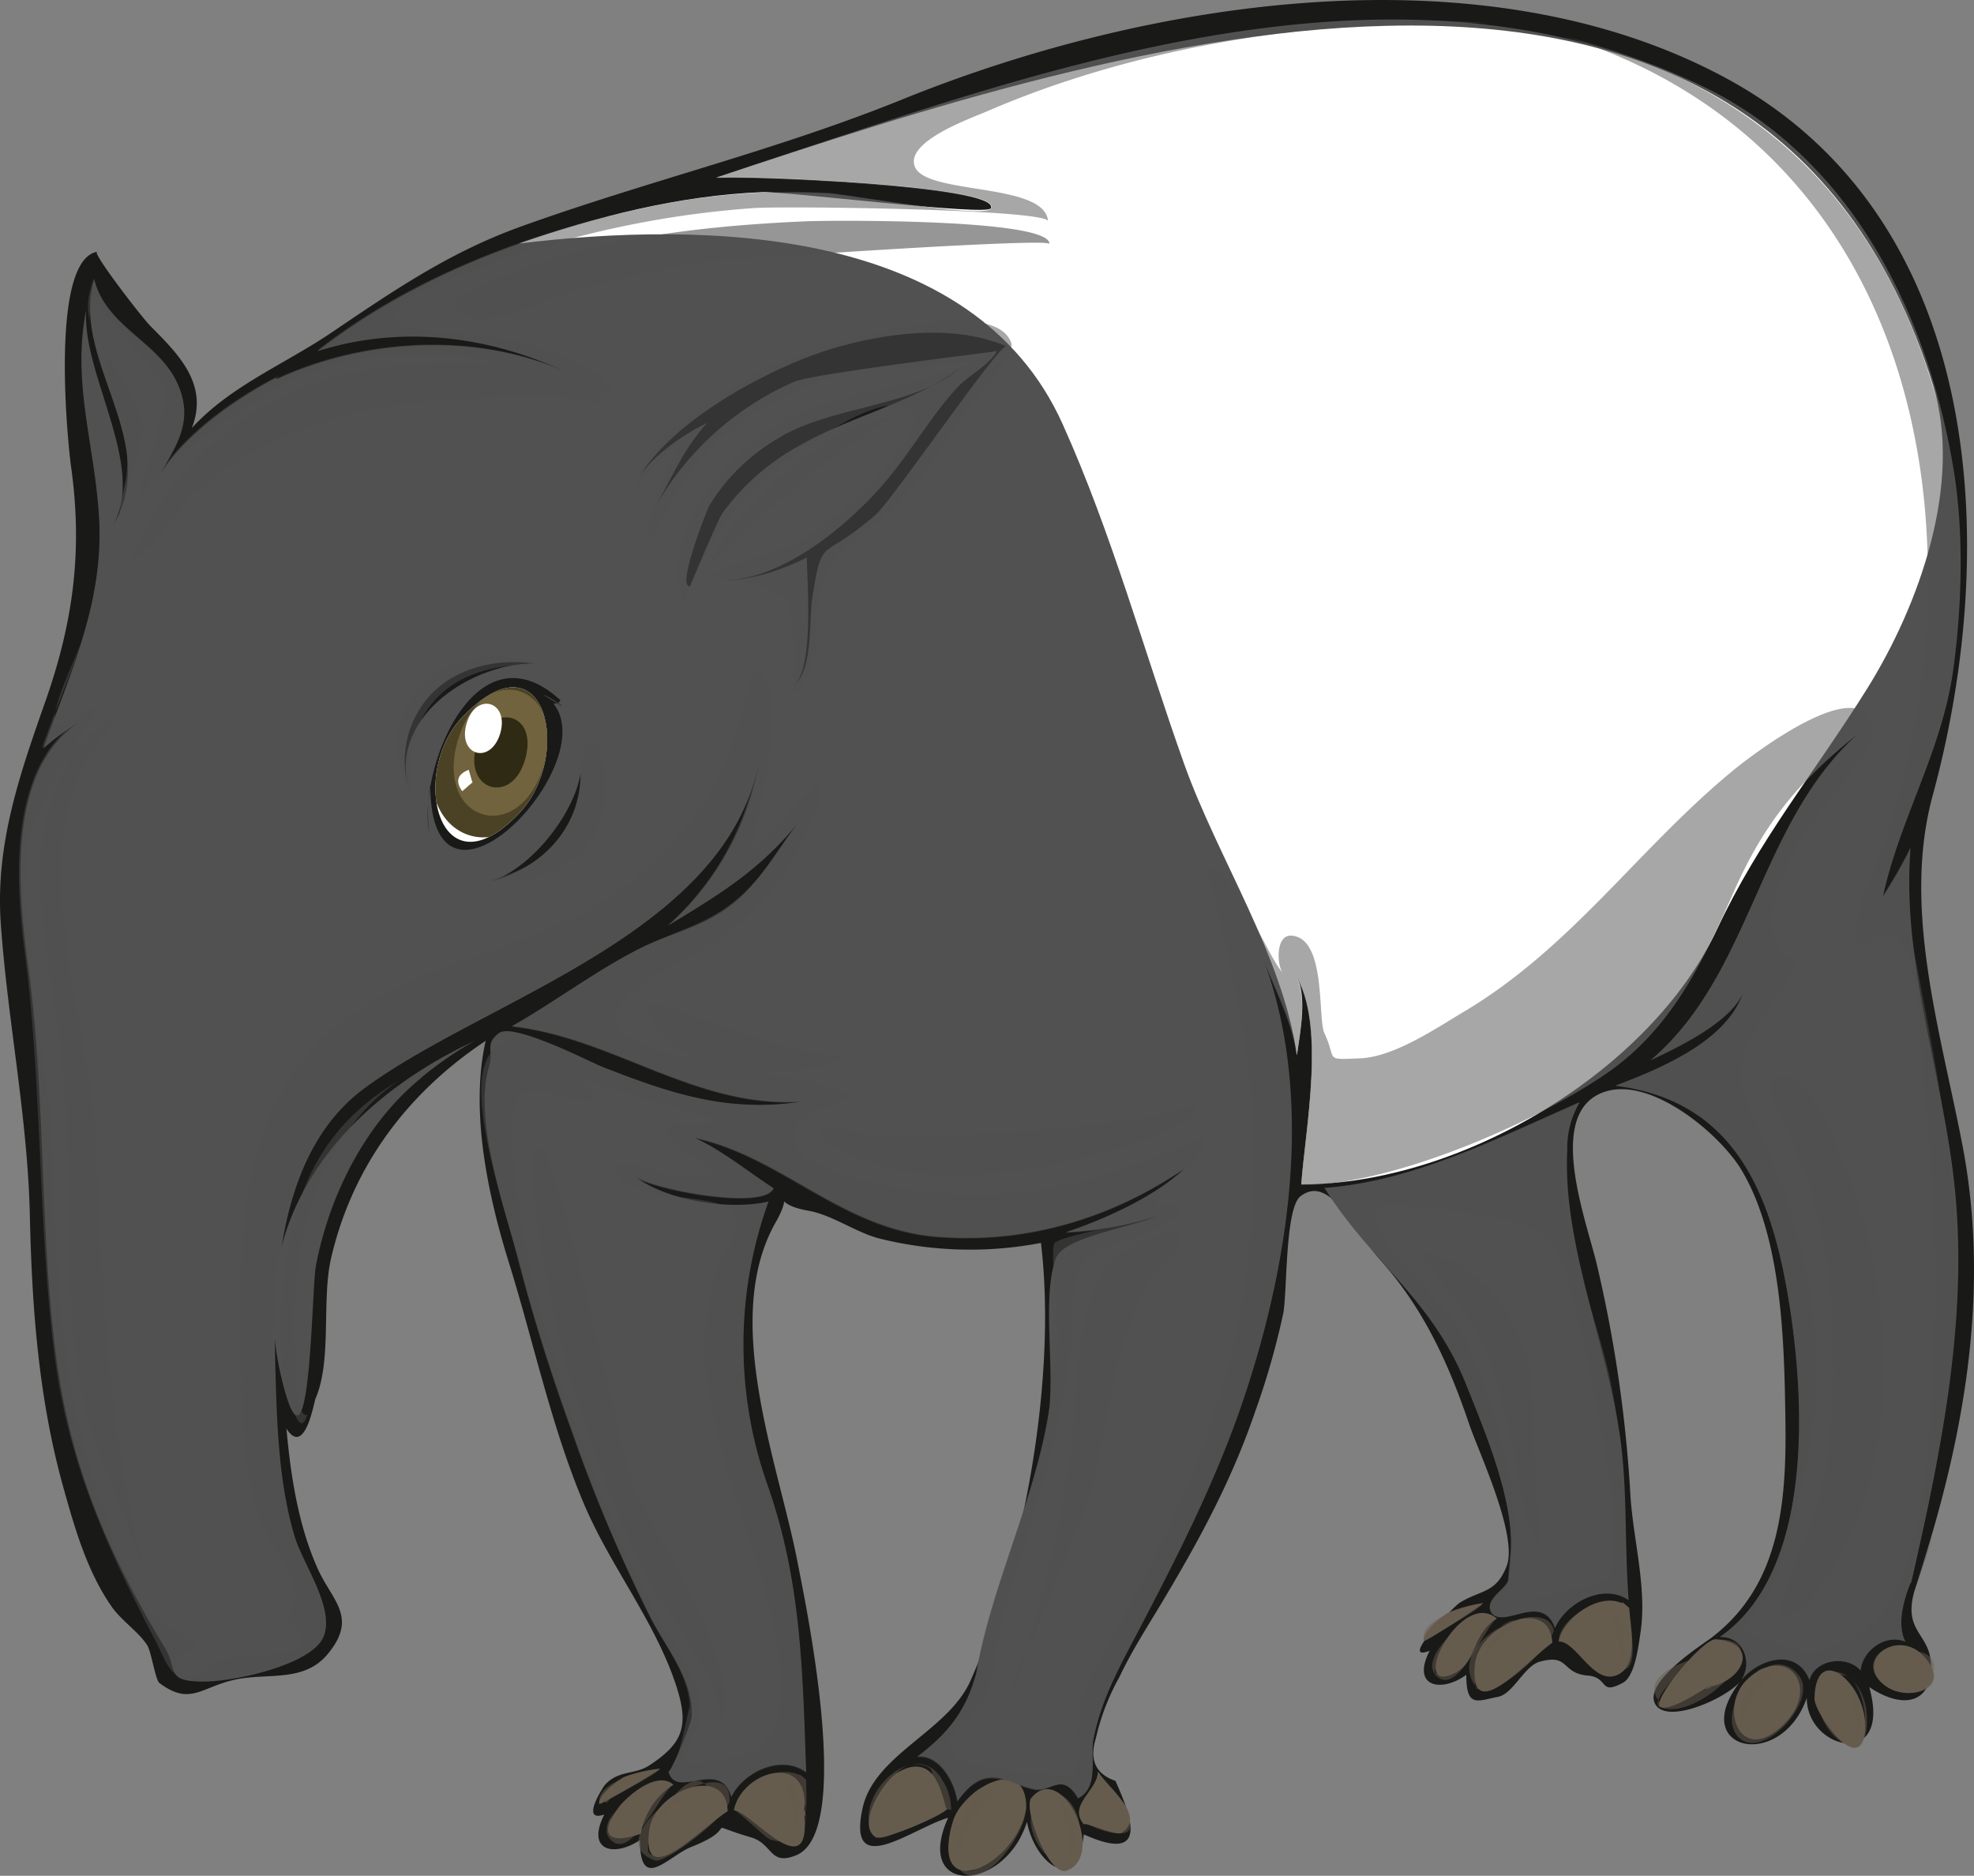 <svg xmlns="http://www.w3.org/2000/svg" xmlns:xlink="http://www.w3.org/1999/xlink" viewBox="0 0 303.38 288.3"><rect x="0" y="0" width="303.38" height="288.3" fill="#808080" stroke="none"/><defs><style>.cls-1{fill:none;}.cls-2{isolation:isolate;}.cls-3{fill:#191918;}.cls-13,.cls-14,.cls-4{fill:#665c4e;}.cls-11,.cls-12,.cls-5{fill:#515151;}.cls-6{fill:#fff;}.cls-7{clip-path:url(#clip-path);}.cls-8{fill:#4b4226;}.cls-9{fill:#71633d;}.cls-10{fill:#2f2a14;}.cls-11,.cls-13{opacity:0.5;mix-blend-mode:multiply;}.cls-12{opacity:0.6;}.cls-12,.cls-14{mix-blend-mode:screen;}.cls-14{opacity:0.7;}</style><clipPath id="clip-path" transform="translate(-200.42 332.77)"><path class="cls-1" d="M271.9-223c12.5-12.5,16.59,6.5,8.3,15.23-12.51,13.17-17.13-6.72-8.3-15.23h0Z"/></clipPath></defs><title>anim_75</title><g class="cls-2"><g id="Layer_1" data-name="Layer 1"><path class="cls-3" d="M494.61-88.29c7.41-22.06,11.86-45.32,7.42-68.44-3.39-17.64-9.3-36.44-4.58-53.77,10.48-38.52,8-88.82-31.82-110.29-37.33-20.14-88.75-12-126.46,3.27-19.52,7.91-39.36,12.58-59,19.68-10.95,4-19.36,9.81-28.9,16.25-7.13,4.82-15.42,8.11-21.37,14.61,2.65-6.78-2.11-11.39-6.41-15.73-1.24-1.25-8.95-11.22-8.16-11.36-7.21,1.34-4.58,28.68-4,32.94,1.79,12.76.43,23.58-3.8,35.77-4,11.39-7.82,22.12-7,34.38,1.06,15.18,4.14,29.82,4.48,45.12,0.31,13.93,1.33,27.91,5.06,41.39,1.76,6.33,3.7,13.19,7.52,18.65,1.49,2.13,4.14,3.87,5.46,5.92,0.6,0.93,1.27,5.35,1.86,5.79,4.79,3.59,6.39.6,11.75-.53,5-1.05,10.55.51,14.2-4,4.56-5.59.64-8.06-1.6-13-3-6.69-4.15-14.23-4.82-21.56,2.84,4.44,4.23-4.07,4.48-4.64,2.54-5.89.9-15.12,2.38-21.53,3.26-14.12,11.72-25.42,23.76-33.43-2.43,10.83.36,23.78,3.58,34.12,3.86,12.4,6.53,25.33,11.64,37.32,4,9.31,10.67,17.67,13.9,27.19,2.23,6.55,1.35,9.26-4,12.75-2.2,1.44-4.76.69-6.8,3-0.26.29-3.86,5.83-.08,4.53-2.83,5.53,1.39,6.62,5.47,3.94,0,8.18,4.39,2.37,8,1,8-3.18.89-3.83,9.09-1.42,3.38,1,2.82,4.47,7,2.71,8.79-3.75,1.29-39,.1-45.18-2.9-15-11.78-37.23-3.31-52.1,3.77-6.61-2.65-3.09,5-1.75,3.61,0.63,7.19,3.26,10.75,4.23a57.67,57.67,0,0,0,25,.72c2.46,20.4-2.44,48.49-10.89,67.42C346-66.64,334.84-63.13,333-54.91c-2.47,11.22,7.45,3.23,13.14,1.52-5.43,12,8.68,11.55,12.11.63,1.25,6.56,7.73,11.32,8.74,1.93,10.25,4.63,7.2-2.94,4.86-8.23q-4.57-1.56-3-6.58A35.12,35.12,0,0,1,372.45-75c1.91-4.06,4.43-7.93,6.72-11.77,5.61-9.39,10.53-18.46,14.08-28.84a118.3,118.3,0,0,0,4.39-15.3c0.62-3.16.25-16.15,2.65-18,4.54-3.5,8.22,5.28,12.3,9.84,6.65,7.45,10.48,15.9,13.68,25.34,1.39,4.1,7.49,17,5.7,21.67-1.63,4.21-3.94,3.61-7.21,5.62-0.84.51-9.56,9.33-4.62,7.38-2.88,5.62,1.84,6.48,5.63,3.7,0,5.14,1.7,4,4.9,3.38,2.31-.47,4-4.7,6.35-5.38,4.68-1.32,3.28,1.78,7.44,2.12,3.26,0.27,1.69,3.12,5.39,1.09,1.9-1,2.43-6,2.71-7.81,1-6.76-1.17-14.34-1.57-21.07a205,205,0,0,0-5.16-35.41c-1.63-6.89-8.19-23.87,1.56-26.63,7.18-2,17.44,6.74,20.65,12.08,6.33,10.53,6.61,26.88,6.78,38.73,0.18,13-1,25.32-11.42,33.24-1.33,1-10.47,6.79-8.59,10.16,1.77,3.19,10.72-.8,13-3.39-8.05,10.51,6.28,13.82,10.29,2.45,0,8.06,13.2,11.06,9.6-1.67,5.88,3.92,10,1.89,9.44-4-0.38-4.3-4.24-4.66-2.49-10.79C501-107.16,494.59-88.2,494.61-88.29Z" transform="translate(-200.42 332.77)"/><path class="cls-4" d="M296.46-59.71a22.66,22.66,0,0,1,5.38-1.22c0,0.25-9.26,5.68-9.31,5.41-0.26-1.36,3-3.76,3.92-4.19h0Z" transform="translate(-200.42 332.77)"/><path class="cls-4" d="M298.91-50.93c-12,4.11.62-11.55,5-7.54a11.23,11.23,0,0,0-5,7.54C298-50.62,299.39-53.84,298.91-50.93Z" transform="translate(-200.42 332.77)"/><path class="cls-4" d="M312.26-54.39c-3.68,2.19-13.35,12.75-12.07,2.94,0.81-6.2,11.87-10.26,12.07-2.94C312-54.26,312.24-55,312.26-54.39Z" transform="translate(-200.42 332.77)"/><path class="cls-4" d="M324-54.14c1.28,11.84-8.35-.41-10.8-0.41,1.27-6.2,12-9.19,10.8.41C324.26-52.14,324.25-55.84,324-54.14Z" transform="translate(-200.42 332.77)"/><path class="cls-4" d="M346-54.75c-0.66,1-10,5-11,4.36-3.08-2,1.33-8.84,3.45-10,6.49-3.7,6.91,5.59,7.54,5.68C345.84-54.56,346.15-54.72,346-54.75Z" transform="translate(-200.42 332.77)"/><path class="cls-4" d="M358.15-54.92c-1.35,8.93-15.28,15.47-11.25,2,1.43-4.78,11.25-10.54,11.25-2C357.76-52.31,358.15-54.93,358.15-54.92Z" transform="translate(-200.42 332.77)"/><path class="cls-4" d="M364.35-45.26c-2.76,1-6.73-9.59-5.44-11.16,4.82-5.89,11.6,9,5.44,11.16h0Z" transform="translate(-200.42 332.77)"/><path class="cls-4" d="M369.17-60.5c1.61,2.63,7.51,6.88,3.63,9.43-0.86.56-6.52-2.08-5.68-1.16-2.81-3.05,2-5.29,2.05-8.27C369.45-60.05,369.14-58.45,369.17-60.5Z" transform="translate(-200.42 332.77)"/><path class="cls-4" d="M423-84.92a23.08,23.08,0,0,1,5.33-1.46c0,0.26-9,6.08-9.07,5.82-0.32-1.35,2.85-3.88,3.74-4.36h0Z" transform="translate(-200.42 332.77)"/><path class="cls-4" d="M423.13-75.25c-5.86,1.87,2-13.3,7.33-8.76-4.16,2.6-2.85,7.25-7.33,8.76h0Z" transform="translate(-200.42 332.77)"/><path class="cls-4" d="M439-80.29c-3.56,2.41-12.77,13.27-11.92,3.46C427.61-83,438.59-87.63,439-80.29,438.8-80.16,439-80.94,439-80.29Z" transform="translate(-200.42 332.77)"/><path class="cls-4" d="M450.81-85.64c0.17,3,1.58,8.88-1.89,10.33-3.67,1.53-6.17-5.18-8.94-5.18,0.64-3.74,7.17-8.47,10.83-5.14C450.85-85,448.17-88,450.81-85.64Z" transform="translate(-200.42 332.77)"/><path class="cls-4" d="M462.77-73.41c-0.74.34-5.49,3.68-7.14,3s6.51-10.61,8.53-10.41c7,0.67,4,6.68-1.39,7.36C461.51-72.83,464.75-73.66,462.77-73.41Z" transform="translate(-200.42 332.77)"/><path class="cls-4" d="M474.47-67.65c-6.66,6.48-10.08-2.89-5.37-7.15,5.94-5.37,11.36,1.31,5.37,7.15h0Z" transform="translate(-200.42 332.77)"/><path class="cls-4" d="M487-66.22c-1,6.22-7.79-3.27-7.72-5.55,0.26-9.32,8.81-1.44,7.72,5.55C486.32-61.51,487.22-67.38,487-66.22Z" transform="translate(-200.42 332.77)"/><path class="cls-4" d="M496.2-78.12c4.28,4.72-2.28,7-5.86,4.56-5.33-3.71,1.6-9.25,5.86-4.56h0Z" transform="translate(-200.42 332.77)"/><path class="cls-5" d="M494.08-89.56c-1,2.53-2.23,6.46-.83,9.1-3-1.25-6.59,1.29-6.89,4.43-2.07-2.4-7-1.75-7.85,1.46-2-5-7.71-3.31-10.48,0,1.79-2.69.33-6.72-3.3-6.61,14.29-9.9,13.14-35.72,10.69-51.12-2.65-16.67-8.15-31.29-26.73-33.61,7-2.68,19-7.41,20.11-16.45,0,5.81-10.64,10.57-14.72,12.55C469.7-183.06,470.54-206.17,486-220c-9,7.15-14.47,13.75-19.1,24.28-4.81,10.93-9.65,21.18-19.84,28.08-11.07,7.49-32.57,16.92-46.62,16.92,0.58-8.31,3.88-24.9-1-32.33,2.09,2.9.76,9.17,0.32,12.48-0.8-5.7-3.78-10.89-5.75-16.23,8.66,21.39,4.78,47.56-2.48,69.09-4.19,12.43-10.09,24-16.14,35.56-2.85,5.46-5.69,10.49-6.9,16.58-0.56,2.8.92,7.5-2.36,9.15-2.42-4.11-4.15-.82-6.77-1.37-4.43-.94-7.34-4.4-11.79,1.85-0.36-2.86-2.73-7.27-6.17-6.85,4.94-3.73,7.69-7.31,9.21-13.35q-0.51,2.88-.76,5.79c1-14.74,9.19-29.94,11.68-44.84,1.13-6.77-1.08-18.37,1.2-24.24,1.21-3.13,10.82-4.54,15.52-6.41a54.75,54.75,0,0,1-14,2.45c5.94-2,13.6-5.41,18.19-9.77-11.36,7.72-24.45,11.58-38.13,10.44-14.54-1.21-23.87-12.41-37.16-15.19,4.36,2,8.17,5.18,12.16,7.76-1.4,3.4-18.54.23-21.35-1.86,4.75,3.77,14.74,5.32,20.57,3.9a64.72,64.72,0,0,0-.11,43.69c5.16,14.78,5.34,28.43,5.9,44-3.82-2.85-9.7,0-11.48,3.79-1.83-6.08-8.52.66-9.7-3.91,0.18,0.68,3.5-7.17,3.58-8.31,0.36-5.67-3.88-10.53-6.29-15.28a239.73,239.73,0,0,1-12.19-28.95c-3-8.39-5.64-16.5-7.88-25.14-2.09-8-7.31-22.34-4.78-30.59,0.75-2.44-.71-3.49,1.51-5.17s13.48,4.23,16.08,5.25c10.45,4.08,19.16,7,30.57,5.26-16.32,1.1-29-9.85-44.64-11.58,6.48-3.67,12.89-8.51,19.48-11.86,5.2-2.64,10.5-3.41,15.23-7.59,3.87-3.42,6.45-8.18,9.44-12-6,7.42-12.16,11.15-20.18,16a43.22,43.22,0,0,0,14.57-31.43c0,31.44-41.52,41.78-61.34,56.52-12.84,9.55-14,29.05-13.54,43.73,0.24,8.3.55,17,2.92,25,1.26,4.25,6.22,11,4.49,15.41s-14,7-18.49,6.95c-5.91,0-3.9-1.84-5.87-5.11-8.8-14.55-14.62-28-16.84-45.48-2.49-19.61-1.51-39.39-4.18-59-1.63-12-3.9-32.93,10.31-39.24a35.87,35.87,0,0,0-8,5.41c4.07-11.55,9.11-22.14,8.58-34.68-0.48-11.36-4.33-21.33-2-32.74-0.76,9.85,9.44,24.3,4,33.32,7.93-13-6.55-25.5-2.78-38,1.85,7.41,10.11,9.74,12.9,16.24,3.06,7.12-2.13,11.16-4.63,17.5,2.77-8,12.85-15.13,20.12-18.8q-0.52.08-.32,0.43c15.65-7.24,36-7.46,50.81,2.34-13.28-8.24-29.42-11.46-44.53-6.67,14.74-11.5,33.06-18.3,51.2-22.1a105.5,105.5,0,0,1,27.29-2.14c2.36,0.12,24.41,3.94,25.07,2.36,1.47-3.53-38.83-5.1-42.25-4.7,47.32-15.82,103-37.49,151.54-14.13,22.74,10.93,34.63,34.91,38.58,59,1.57,9.6,1.27,20.52,0,30.16-1.61,12.7-8.24,23.21-10.89,35.43a74,74,0,0,0,4.26-7.47c-1.48,18.3,5.57,36.27,7,54.43,1.56,19.75-2.55,39.34-6.91,58.49C493.64-88.4,498.9-110.71,494.08-89.56Z" transform="translate(-200.42 332.77)"/><path class="cls-3" d="M347.84-276.12c-6.9,5.92-19.9,5.74-27.91,10.77a30.28,30.28,0,0,0-10.46,10.22c-0.4.69-5.15,12.74-3,12.45,0,0,4.29-10.27,5-11.25a35.86,35.86,0,0,1,11.95-10.42c7.84-4.49,17.31-6.52,24.47-11.78C345.83-274.39,347.89-276.16,347.84-276.12Z" transform="translate(-200.42 332.77)"/><path class="cls-5" d="M265.17-167.11c-8.63,7-14.17,18.15-16.2,28.91-0.69,3.67-.8,34.42-5,18.37-6.58-25.06,8.76-43.36,29.47-53a54.88,54.88,0,0,0-8.26,5.68h0Z" transform="translate(-200.42 332.77)"/><path class="cls-5" d="M441.29-156c-0.74,15,6.59,30.76,8.32,45.67,0.91,7.86.49,15.63,1.12,23.49-3.94-2.69-9.69.47-11.31,4.28-2-5.69-8.18.47-9.84-2.49-1.06-1.89,2.49-3.57,2.65-4.85s0.28-2.66.37-4c0.58-8.11-3.76-18.24-6.64-25.58-5.38-13.7-14.61-18.95-21.94-30.7,13.7-1,26.72-7.72,39.18-13.16a13.69,13.69,0,0,0-1.91,7.35C441-149.7,441.41-158.46,441.29-156Z" transform="translate(-200.42 332.77)"/><path class="cls-3" d="M289.65-213.93c-1,6.39-7.88,15-14.11,16.7,8.12-2,14.11-8.25,14.11-16.7C288.55-206.76,289.65-214,289.65-213.93Z" transform="translate(-200.42 332.77)"/><path class="cls-3" d="M283.89-226q1.78,2.22,2.67.86c-13-11.94-21.95,10.51-20.18,20.39a26.44,26.44,0,0,1,.17-7.42c0,26.11,29.57-6.21,17.35-13.83C284.75-225.79,290.07-222.2,283.89-226Z" transform="translate(-200.42 332.77)"/><path class="cls-6" d="M271.9-223c12.5-12.5,16.59,6.5,8.3,15.23-12.51,13.17-17.13-6.72-8.3-15.23h0Z" transform="translate(-200.42 332.77)"/><path class="cls-3" d="M267-226.4a15.08,15.08,0,0,0-3.8,14.78c-2.93-11,9.69-19.17,19.19-19.17-5.34-.79-11.43.52-15.38,4.39h0Z" transform="translate(-200.42 332.77)"/><g class="cls-7"><path class="cls-8" d="M285.2-214.32c-4.89,16.57-22.54,11.76-17.58-5.19,4.81-16.43,22.65-12,17.58,5.19C283-206.76,287.44-221.9,285.2-214.32Z" transform="translate(-200.42 332.77)"/><path class="cls-9" d="M284-215.14c-3.72,12.62-16.93,8.73-13.2-3.89s16.93-8.73,13.2,3.89h0Z" transform="translate(-200.42 332.77)"/><path class="cls-10" d="M281.1-216c-2,7-9.5,4.76-7.44-2.2,2-6.72,9.66-5.29,7.44,2.2C280.16-212.79,282-219.2,281.1-216Z" transform="translate(-200.42 332.77)"/><path class="cls-6" d="M277.3-220.06c-1.47,4.94-6.62,3.42-5.17-1.52s6.61-3.42,5.17,1.52C276.64-217.84,277.95-222.29,277.3-220.06Z" transform="translate(-200.42 332.77)"/><path class="cls-6" d="M273-212.5l-1.54,1.34q-1.63-2.27,1-3.3l0.57,2C272.75-211.6,273.29-213.42,273-212.5Z" transform="translate(-200.42 332.77)"/></g><path class="cls-6" d="M497.52-273.51c-26.4-84.56-126-52.35-187.06-31.95,3.52-.41,43.75,1.1,42.25,4.7-0.52,1.24-31.51-2.63-35.11-2.48-12.78.52-25.4,3.73-37.44,7.9,28.57-3.47,69.82-2.76,83.55,27.7,7.56,16.76,12.54,35,18.72,52.34,5.18,14.5,15.15,29.4,17.3,44.71,0.44-3.31,1.77-9.59-.32-12.48,4.89,7.43,1.59,24,1,32.33,24.7,0,53.76-17.53,63.88-39.16,6.49-13.87,15-24.08,23.07-37s14.75-31.7,10.14-46.62C496-278.32,498.24-271.18,497.52-273.51Z" transform="translate(-200.42 332.77)"/><path class="cls-3" d="M355-279.52c-8.66-4-21.8-1.66-30.31,1.58-8.73,3.32-22.24,10.89-26.6,19.54,1.76-3.8,7.24-7.57,11-9.36-3.43,3.71-5.42,8.36-7.85,12.71a45.56,45.56,0,0,1,21.13-19c3.06-1.34,31.21-4.66,31.27-4.77-1,2-4.47,3.84-6,5.51-4.43,4.77-7.6,10.66-11.95,15.52-5.82,6.5-16.3,15.08-25.58,14.13,4.61,0.47,10.2-1.32,14.31-3.43,0,3.23,1.18,17.18-2,19.61,3-2.27,2.31-10.13,2.83-13.33,1.6-9.95,1.19-5.41,9.71-12.81,2.56-2.22,19.06-26.37,20.12-25.91C350.44-281.63,355.18-279.42,355-279.52Z" transform="translate(-200.42 332.77)"/><path d="M352.08-277.58l0.1-.07Z" transform="translate(-200.42 332.77)"/><path class="cls-11" d="M494.76-185.63a61.74,61.74,0,0,1-.77-16.85,74,74,0,0,1-4.26,7.47c2.84-13,9.82-24.12,11.1-37.77,1.14-12.11,1-24.42-2.12-36.23-8.08-30.93-26.55-50.28-57.83-58.17,53.91,17,64.9,74.81,49.38,123.25-0.62,1.95-6.62,14.41-4.08,16.6,1.66,1.43,2.52-3.61,5.82-1,3.62,2.87,3.63,18,4,22.11a276.31,276.31,0,0,1,1.58,39.78c-0.53,11.9-.52,38.1-11.81,44.93-2,1.19-5,2.75-8.35,2.55-0.17,0-9.13-2.84-9-3.19,1.9-3.82,4.05-4.81,5.46-9.7,2.27-7.87,4.73-15.87,5.4-24.06,1.29-15.59-2.4-30.42-8.94-44.37-3.48-7.42-3-8.9,1-16,0.83-1.45,5.07-6.57,4.85-8.8-0.13-1.3-2.24-.74-2.25-0.9-0.12-1.41-1.42-3.33-1.09-6.54,0.37-3.54,2.47-7.51,4-10.62,1.92-4,12.1-14.36,11.48-17.75-1.63-9-19,4.4-21.7,6.66-14.54,12-24.73,27.17-41.3,37-4.21,2.51-10.67,6.91-15.87,7.12-5.68.23-3.51,0.33-5.49-3.85-1.07-2.26.32-14.57-5-15-2.64-.23-2.26,4.81-1.38,5.73-2.5-2.62-7.65-16.67-12.12-16.14,1.07-.13,5.88,24.63,6.14,26.39a127.06,127.06,0,0,1-2.67,51.13c-3.65,13.5-9.79,26.07-16.28,38.39-2,3.84-5.14,8.11-6.27,12.34-0.76,2.86.53,9.37-.86,10.91-0.91,1-16.52-1.29-17.36-2-4.53-3.68.35-4.64,2.7-8.29,2.79-4.32,2.56-9.6,3.93-14.45,4.12-14.55,9-26.92,10.3-42.3,0.29-3.5-.28-8.57,1.94-11.57,2.59-3.51,14.25-3.94,14.93-8.35,0.18-1.15-4,.17-4-0.69,0.09-3.22,8.34-6,7.44-10.56,0.17,0.85-15.77,6.46-17.21,6.83a70.24,70.24,0,0,1-29.7,1.41c-3.06-.55-16-2.77-16.13-8.1-0.07-3.67,9.4-5.33,8.74-6.13-3.53-4.27-55.84-4.87-27.64-19.59,7.88-4.12,14.21-8.72,18.87-16.52,0.47-.79,6.12-11.17,3.79-11.77-0.9-.23-9.21,10.45-9.71,9.52s6.59-27.35-.3-26.57c0.14,0-4.3,14.33-4.93,15.51a54.21,54.21,0,0,1-14.54,17.07c-13.7,10.62-32.39,10.78-45.55,22.47-14.81,13.15-14,34.65-13.67,52.86,0.12,7.69.38,15.7,3.22,22.95,1.41,3.59,4.07,6.51,5.14,10.28,0.13,0.45-.77,5-1.76,4.19,7.69,6.42-2.93,4.91-9.07,6.19-1.78.37-4.75,3.81-6.44,2.51-3.53-2.72,2.73-3.82,2.35-5.31,0.27,1.07-6.43-3.39-6.66-3.62-3.89-3.87-6-11-7.72-16-6.09-17.36-7.5-34.48-7.82-52.72-0.3-16.8-6.21-35.19-3.63-51.74,0.21-1.37,10.72-22.28,12.2-19.74-0.71-1.22-7.94,3.91-8.24,3.22-1.11-2.51,3.42-10.86,4.19-13.77-1.82,5.83-4.3,11.41-6.33,17.16a35.87,35.87,0,0,1,8-5.41c-13.39,5.94-12.14,25.37-10.63,36.91,2.68,20.43,2,41,4.5,61.36,2.08,16.84,8,29.83,15.59,44.39,1.92,3.67,2.09,6.18,7.12,6.2,4.35,0,16.9-2.92,18.49-6.95,1.72-4.37-3.26-11.24-4.49-15.41-2.17-7.34-2.51-15.13-2.82-22.73-0.62-15.29-.06-35.93,13.43-46,19.82-14.74,61.34-25.08,61.34-56.52A43.22,43.22,0,0,1,303-190.48c8-4.89,14.18-8.61,20.18-16-2.65,3.4-4.84,7.45-8.11,10.64-5.31,5.2-10.4,5.82-16.55,9-6.62,3.37-13,8.18-19.48,11.86,15.62,1.74,28.28,12.69,44.64,11.58-10.42,1.57-19-.54-28.54-4.41-7.24-2.93-16-9.3-19.75-2.42-3.37,6.12,2.7,23.26,4.3,29.79a285.5,285.5,0,0,0,8.49,27.43,239.58,239.58,0,0,0,12.14,28.76c2.21,4.35,5.88,8.65,6.11,13.72,0-.49-2.44,12.09-3.31,10,1.73,4.22,7.9-1.89,9.67,4,1.78-3.75,7.66-6.64,11.48-3.79-0.56-15.6-.74-29.17-5.9-44a64.8,64.8,0,0,1,.11-43.69c-5.78,1.41-15.72-.06-20.57-3.9,2.81,2.09,19.95,5.26,21.35,1.86-4-2.58-7.8-5.8-12.16-7.76,13.35,2.79,22.54,14,37.16,15.19,13.66,1.14,26.8-2.74,38.13-10.44-4.56,4.34-12.32,7.82-18.19,9.77a54.75,54.75,0,0,0,14-2.45c-2.09.83-14.77,2.76-15.74,4.08-0.64.87,0.58,12.55,0.51,14a105.12,105.12,0,0,1-1.5,12.58c-2.5,14.93-10.72,30.09-11.68,44.84q0.24-2.91.76-5.79c-1.52,6-4.27,9.62-9.21,13.35,3.44-.42,5.81,4,6.17,6.85,4.31-6.05,7.22-2.83,11.79-1.85,2.56,0.55,4.22-3,6.77,1.37,3.28-1.65,1.81-6.35,2.36-9.15,1.21-6.09,4-11.12,6.9-16.58,6.06-11.59,12-23.14,16.14-35.56,7.25-21.53,11.14-47.7,2.48-69.09,2,5.34,4.95,10.52,5.75,16.23,0.44-3.31,1.77-9.59-.32-12.48,4.89,7.43,1.59,24,1,32.33,14.05,0,35.56-9.43,46.62-16.92,10.19-6.89,15-17.15,19.84-28.08C471.52-206.28,477-212.88,486-220c-15.44,13.86-16.29,37-31.89,50.22,4.07-2,14.72-6.74,14.72-12.55-1.1,9-13.1,13.77-20.11,16.45,18.56,2.31,24.07,16.9,26.73,33.61,2.46,15.49,3.6,41.21-10.69,51.12,3.63-.11,5.09,3.92,3.3,6.61,2.78-3.32,8.47-5,10.48,0,0.9-3.24,5.79-3.86,7.85-1.46,0.3-3.14,3.84-5.68,6.89-4.43-2-3.82,1.23-10.89,2-14.39a261.83,261.83,0,0,0,5.15-29.09c2.29-21.06-1.66-41.1-5.67-61.7C493.68-191.13,496.85-174.9,494.76-185.63ZM306-160.08q-2.36-.73-3.48,1c1.55,4.75,14.28,6.69,2.62,7.3-1.23.06-14.67-5-9.43,0.26,3.56,3.57,15.86,2,17.55,5.4,1.37,2.73-1.57,5.5-2.53,8.14-6.29,17.32,3.85,35.24,7.79,52.09,1.43,6.11,4.16,17.15-1.78,22-1.5,1.23-11.16,2.61-11,1.49,0.63-3.7,2.68-4.61,2.23-8.84-0.5-4.75-4.66-9.69-6.87-13.92a192.72,192.72,0,0,1-11.54-26.81c-4.54-13.21-8.89-27.65-10.1-41.62-0.25-2.86-1.5-9.31,1.7-11.27,2.36-1.44,9.7,2.78,10.6.82,0.48-1-3.38-3-3.8-3.69,0.54,0.84,22.46,7,22.37,7.17a10.94,10.94,0,0,1-4.37.45h0Z" transform="translate(-200.42 332.77)"/><path class="cls-11" d="M214.86-286.72c-0.12.05,10.35,12.37,10.58,13,1.58,4.58-5.63,18-3.81,20.39-3.44-4.57,22.14-20.41,24.26-21.3a50.41,50.41,0,0,1,29.19-2.74c1.75,0.33,19.7,4.89,19.85,5.71-0.82-4.68-11-7.5-14.73-8.66-2.59-.82-17.59-1.49-18.67-2.82-2.63-3.27,10-7.46,12.46-8.41a150.32,150.32,0,0,1,42-9.22c4.77-.39,45.37.17,45.5,2-0.42-6-18.64-4-20.45-8.34-1.64-3.9,8.71-7.52,11.08-8.55,23.57-10.22,51.69-14.4,77.21-13.53-41.58-3.06-80.14,10.79-118.82,23.71,3.52-.41,43.75,1.1,42.25,4.7C352-299,331-302.93,327.64-303.12A104.15,104.15,0,0,0,300.35-301c-18.14,3.8-36.46,10.6-51.2,22.1,15.12-4.79,31.25-1.56,44.53,6.67-14.8-9.79-35.19-9.57-50.81-2.34q-0.2-.36.32-0.43c-7.26,3.67-17.35,10.76-20.12,18.8,2.56-6.5,7.6-10.12,4.63-17.5-2.65-6.59-11-8.76-12.9-16.24-0.87,2.89-1.1,3.67-.61,6.73a6.44,6.44,0,0,1,.66-3.52h0Z" transform="translate(-200.42 332.77)"/><path class="cls-11" d="M304.67-257.45c5.42-9.17,15.07-14.67,25-17.75,5.6-1.74,17.87-.61,22.18-3.15-9,5.35-21.59,5.11-31.12,10.27-8.75,4.74-19.86,17.94-14.92,29-1-2.16,5.26-12.16,6.67-14,4-5.32,20.14-19.33,27.19-17.19,4.21,1.27-2.53,8.45-4.47,10.64a53.52,53.52,0,0,1-12.23,10.19c-2.53,1.52-12.72,3.77-13.56,5.6,0.39-.84,10.13,1.17,12,3.68,1.34,1.78,1,14,.62,14.07,4.53-.66,3.55-12.07,4.27-14.78,1.7-6.43,3.35-7.15,8.87-11.6,5.67-4.57,9.27-10,13.06-16.1,1.48-2.39,8.33-9.57,7.59-11.55-3.24-8.67-35,2.06-39.22,4.59-2.93,1.75-5.8,4-8.57,5.94-2.3,1.61-4.8,2.5-6.76,4.69-1.54,1.71-2.75,6.94-3.75,7.78,2.79-2.37,4.53-5.76,7.69-7.93-1.8,1.24-6.57,15.42-5.13,15.42,0.73,0,5-8.41,4.59-7.77C313.91-273.1,300-249.63,304.67-257.45Z" transform="translate(-200.42 332.77)"/><path class="cls-11" d="M450-94.13a111.65,111.65,0,0,0-2-26.07c-1.94-10.44-12.14-33.5-4.88-43.17-12.45,5.44-25.5,12.18-39.18,13.16,6.82,10.93,16,16.11,21.16,28.69,3.08,7.43,8.42,19.36,7.42,27.6-0.16,1.29-.2,2.68-0.35,3.93s-3.44,2.86-2.68,4.84c1.17,3,7.86-3.11,9.85,2.57,1.61-3.82,7.37-7,11.31-4.28q-0.34-3.63-.68-7.26C450.15-96.53,450.24-91.69,450-94.13Zm-3.64,4.66c-1.19.35-15.79,4.16-15,2.12,4.49-10.9-.64-29.2-6-40.26-2.59-5.33-17.25-17.12-12.72-19.43,2.48-1.26,18.16,1.31,20.79,2.22,7.05,2.42,7.08,5.71,8.92,12.74,1.27,4.85,10,40.84,4,42.62h0Z" transform="translate(-200.42 332.77)"/><path class="cls-11" d="M275.54-197.24c-7.14-.2,13.9,1.34,14.18-16.7S304.58-196.39,275.54-197.24Z" transform="translate(-200.42 332.77)"/><path class="cls-12" d="M222.83-251.78c5.16-10.13,15-18.16,25.6-22,11.35-4.17,37.92-5.78,46.68,4.29-3.31-3.8-24-1.93-28.25-1.59a68.49,68.49,0,0,0-24.43,6.27,55.28,55.28,0,0,0-11.75,7.62c-2.52,2.14-7.2,9.81-10.16,10.52-0.15,0,2.71-5.86,2.3-5.06h0Z" transform="translate(-200.42 332.77)"/><path class="cls-12" d="M220.1-223.66c-21.6,11.41-11.13,38.36-9.85,57.4,1,14.46.06,29,2,43.38,1.74,13.21,8.08,23.34,11.66,35.64-6.93-23.83-7.65-45-8.67-69.75-0.89-21.41-14.2-49.86,4.9-66.67C209.15-217.88,199.12-205.19,220.1-223.66Z" transform="translate(-200.42 332.77)"/><path class="cls-11" d="M264-209.92c-2.72-14.08,6.58-21.85,20.46-20.46C270.5-236.32,255.2-224.68,264-209.92Z" transform="translate(-200.42 332.77)"/><path class="cls-11" d="M245.56-129.8c0.25-13.49,4.35-28.91,16.17-36.9C252.1-161,247-153.12,244.83-142a68.82,68.82,0,0,0-1,19.64c0.07,0.69,2.42,12.17,3.81,7-2.16,1.19-2-14.32-2-14.43C246-153.33,245.35-117.75,245.56-129.8Z" transform="translate(-200.42 332.77)"/><path class="cls-12" d="M286.72-125.46c-0.46-1.51-7.31-31.35-3.28-30.92,2.83,0.3,12.2,46.07,14.51,52,3.1,8,19.12,30.05,12.28,38.59,4-5-7.21-18.75-9.24-22.46-6.41-11.68-10.39-24.53-14.27-37.22C279-150.67,292.22-107.53,286.72-125.46Z" transform="translate(-200.42 332.77)"/><path class="cls-12" d="M365-109.93c1.21-8.57,0-23.72,7.19-30,0.9-.78,8-4.84,9.34-3.12s-3.68,6-4.65,7.68c-5.2,8.9-6,21.11-8.47,30.94-1,3.92-14.42,35.37-13.77,36.34-0.75-1.12,3.52-11.19,3.82-12.22A207.38,207.38,0,0,0,365-109.93h0Z" transform="translate(-200.42 332.77)"/><path class="cls-12" d="M276.42-289.76c14.72-6.39,32.06-8.31,47.92-9,3-.14,37.47-0.48,37.37,3.48,0-1-49.88,2.37-53.22,2.89a168.22,168.22,0,0,0-19.68,4.35C285-287,276.7-282.63,272.76-284c-5.41-1.9-1.31-3.59,3.66-5.75h0Z" transform="translate(-200.42 332.77)"/><path class="cls-12" d="M311.38-249.58c4.16-7.19,18.72-19.57,27.71-19.11-4.41-.23-30.35,22.2-29.75,23.65a11.1,11.1,0,0,1,2-4.54h0Z" transform="translate(-200.42 332.77)"/><path class="cls-12" d="M219.75-258.84c1.36-8.88-3.81-15.1-3.65-23.39-0.08,4.59,5.37,9.69,6.25,14.21,0.72,3.69-4.65,15.18-3.64,16.75-0.6-.94,1-7.16,1-7.58h0Z" transform="translate(-200.42 332.77)"/><path class="cls-12" d="M475.26-158.33c8,15.93,8.46,39.06,4.7,56.08-0.31,1.41-7,16.39-5.62,17.42,2.55,1.86,7-5.55,7.8-6.86,10.51-16.82,9.36-42,2.62-59.84-1.14-3-5.69-15.68-10-15.85-4.63-.18-1,6.24.46,9C481.13-146.58,464.63-179.6,475.26-158.33Z" transform="translate(-200.42 332.77)"/><path class="cls-12" d="M432.95-109.72c-1.6-6.7-2.82-13.82-6.52-19.75-0.77-1.24-7.56-11-8.93-11,9.8,0.41,16.9,10.28,18.17,18.74,0.47,3.11.76,26.59,2.1,27.38-2.93-1.7-4.27-13-4.82-15.35h0Z" transform="translate(-200.42 332.77)"/><path class="cls-12" d="M334-158.45c5.07,1.23,51.79-1.47,50.57-5.85,1.78,6.4-25.08,11.22-27.54,11.51-8.34,1-17.72,1.39-25.53-2.26-8.14-3.8-5.62-5.38,2.5-3.41C350.29-154.51,316-162.83,334-158.45Z" transform="translate(-200.42 332.77)"/><path class="cls-12" d="M304-177.71c1.64,0.73,25.16,9.34,26.32,6.63-1.94,4.58-18.81,2.62-22.11,1.56-5.17-1.66-13.56-12.35-4.2-8.19h0Z" transform="translate(-200.42 332.77)"/><path class="cls-13" d="M312.53-56.37c0-8.16-21.18,6.15-11.42,9.55,1.57,0.55,12.11-7.45,11.42-9.55C312.53-56.39,312.54-56.32,312.53-56.37Zm-5.73,2.68c-1,.76-4.15,5.74-5.74,6-4.2.75,5.36-16.56,8.41-9.8a4.17,4.17,0,0,1-2.67,3.78h0Z" transform="translate(-200.42 332.77)"/><path class="cls-13" d="M324.28-59.22c-3.3-3.27-10.56.72-11,4.68,0.47,0,4.85,4.29,5.46,4.47,6,1.75,5.67-2.83,5.58-9.15C321.74-61.73,324.31-57.54,324.28-59.22Zm-1.92,10c-1.43,1.21-12.51-8-3.76-10.19,5.46-1.37,7.58,7,3.76,10.19h0Z" transform="translate(-200.42 332.77)"/><path class="cls-13" d="M301.72-59c-2.87.16-10.75,6.5-7.16,9.26,3.18,2.44,7.48-7.66,9.33-8.71a7.89,7.89,0,0,0-2.17-.55h0Zm-2.87,4.66c0.13-.51-4.05,5.71-4.58,2.87-0.89-4.84,6.35-5.57,7-6.57a11,11,0,0,0-2.42,3.7C298.14-51.67,299.55-57,298.85-54.35Z" transform="translate(-200.42 332.77)"/><path class="cls-13" d="M301.85-60.93c-1.77.33-10,1.78-9.31,5.41,0,0,9.16-4.65,9.31-5.41C300-60.58,301.78-60.59,301.85-60.93Zm-7.36,4.09q-1.08,2-1.2.49c1.14-3.53,5-3.19,7.66-4.2-2.26.86-5,1.61-6.46,3.71h0Z" transform="translate(-200.42 332.77)"/><path class="cls-13" d="M345.23-59.23c-3.66-6.12-11.57.56-11.3,6,0.39,7.77,8.48-2.7,12.68-1.35a8.59,8.59,0,0,0-1.38-4.62C344.06-61.18,345.79-58.3,345.23-59.23Zm-7.33,5.71-2.73,2.19c-0.85.21,1.1-10.66,6.12-10.28,6.57,0.49-2.4,6.87-3.38,8.09h0Z" transform="translate(-200.42 332.77)"/><path class="cls-13" d="M357.89-55.18c0-8.84-13-1-11.42,6.41,2.53,11.5,12.91-3.46,11.42-6.41C357.88-57.33,358-55.06,357.89-55.18Zm-5.44,7.63c-6,8.27-6.94-7.8-1.28-10.4,8.43-3.87,3.75,7,1.28,10.4h0Z" transform="translate(-200.42 332.77)"/><path class="cls-13" d="M366.32-52.15c-0.52-5.51-6.57-7.24-7.42-1.8-0.95,6,8.52,13.06,7.42,1.8C366.13-54.19,366.52-50.05,366.32-52.15ZM364.16-46c-2.74.5-5.59-10.54-1.53-10.67,3.6-.11,5.3,10,1.53,10.67h0Z" transform="translate(-200.42 332.77)"/><path class="cls-13" d="M374.13-52.27c-0.4-4-3.08-5.18-5-8.23-0.07,3.91-6.06,6.17-.19,8.72,0.85,0.37,5.37,1.86,5.14-.48h0Zm-1.61.48c-1.46-.47-4.91-7.17-2-6.57,2,0.41,4,7.19,2,6.57h0Z" transform="translate(-200.42 332.77)"/><path class="cls-14" d="M300.26-49.64c0.34-3.3,2.89-7.3,6-8S302.74-56.35,300.26-49.64Z" transform="translate(-200.42 332.77)"/><path class="cls-14" d="M294.75-52.28a8,8,0,0,1,4.93-5.82C301.49-58.71,296.16-56.13,294.75-52.28Z" transform="translate(-200.42 332.77)"/><path class="cls-14" d="M293.63-56.7a7,7,0,0,1,4.84-3.39A11.19,11.19,0,0,0,293.63-56.7Z" transform="translate(-200.42 332.77)"/><path class="cls-14" d="M322.45-50.63c0.95-2.65,1.24-6.81-.47-7.93C319.64-60.09,323.21-55.34,322.45-50.63Z" transform="translate(-200.42 332.77)"/><path class="cls-14" d="M334.46-53.06s1.61-5.67,5-7.38S337.89-59.71,334.46-53.06Z" transform="translate(-200.42 332.77)"/><path class="cls-14" d="M347.78-46.56c-0.9-4.17,1.22-10.81,5.32-11.65S348.17-54.74,347.78-46.56Z" transform="translate(-200.42 332.77)"/><path class="cls-14" d="M364.4-46.56c1.61-2.41,1.84-6.55-.46-9C362.08-57.6,365.58-52.15,364.4-46.56Z" transform="translate(-200.42 332.77)"/><path class="cls-14" d="M371-57.6s2.33,1.21,2.2,5.35A11.29,11.29,0,0,0,371-57.6Z" transform="translate(-200.42 332.77)"/><path class="cls-14" d="M427.55-75.4c0.34-3.29,2.88-7.3,6-8S430-82.11,427.55-75.4Z" transform="translate(-200.42 332.77)"/><path class="cls-14" d="M422.24-77.59a8,8,0,0,1,4.93-5.82C429-84,423.66-81.45,422.24-77.59Z" transform="translate(-200.42 332.77)"/><path class="cls-14" d="M420.55-82a7,7,0,0,1,4.85-3.4A11.27,11.27,0,0,0,420.55-82Z" transform="translate(-200.42 332.77)"/><path class="cls-14" d="M449.3-76.44c0.94-2.65,1.24-6.81-.48-7.93C446.49-85.9,450.06-81.15,449.3-76.44Z" transform="translate(-200.42 332.77)"/><path class="cls-13" d="M428.28-84.46c-2.85.29-10.46,7-6.75,9.56,3.29,2.3,7.14-8,8.93-9.1a7.79,7.79,0,0,0-2.18-.46h0Zm-0.91,2.83c-1.05,1.56-3.77,5.46-6,6.06S426.9-88,428-83.41l-0.6,1.77C425.27-78.53,429.48-84.72,427.37-81.63Z" transform="translate(-200.42 332.77)"/><path class="cls-13" d="M439.24-82.13C438-88,422.41-80.51,427.08-73.78c2.21,3.18,11.07-5.08,12.16-8.35C439.23-82.18,439.07-81.62,439.24-82.13Zm-7.91,5.56a7.26,7.26,0,0,1-3.78,3.41c-1.51-.1,1.36-11.66,6.89-10.57,5.07,1-1.43,5.22-3.1,7.17h0Z" transform="translate(-200.42 332.77)"/><path class="cls-13" d="M450.88-83.68c-0.11-6-10.9-1.48-10.9,3.18,4.73,0,13.48,11.73,10.9-3.18C450.87-84.33,451.45-80.42,450.88-83.68Zm-2.2,7.93c-3.6,1.17-8-7.1-3.18-9.23,6.51-2.88,7.12,8,3.18,9.23h0Z" transform="translate(-200.42 332.77)"/><path class="cls-13" d="M428.33-86.38c-1.77.42-9.92,2.21-9.07,5.82,0,0,8.93-5,9.07-5.82C426.49-85.95,428.27-86,428.33-86.38Zm-6.63,4.12-1.61,1.4a45.23,45.23,0,0,1,7.29-5c-2.14.73-4.36,1.67-5.68,3.65h0Z" transform="translate(-200.42 332.77)"/><path class="cls-14" d="M456.6-72.05s2.21-5.46,5.77-6.79S460.73-78.28,456.6-72.05Z" transform="translate(-200.42 332.77)"/><path class="cls-14" d="M468-66.39c-0.76-3.48,1-9,4.45-9.74S468.33-73.24,468-66.39Z" transform="translate(-200.42 332.77)"/><path class="cls-14" d="M485.74-65.2c1.37-2.55,1.21-6.69-1.3-8.94C482.41-76,486.4-70.88,485.74-65.2Z" transform="translate(-200.42 332.77)"/><path class="cls-14" d="M493.16-79.13s3.24,0.39,3.55,4.57A11.27,11.27,0,0,0,493.16-79.13Z" transform="translate(-200.42 332.77)"/><path class="cls-13" d="M464.16-80.77c-0.54.26-11.23,9.39-8.53,10.41,6.1,2.34,18.7-10.85,8.53-10.41h0Zm1.07,4.91c-0.71.46-9.13,5.38-9.55,4.91-6.15-6.72,18-10.32,9.55-4.91h0Z" transform="translate(-200.42 332.77)"/><path class="cls-13" d="M476.94-75.18c-4.68-6.13-13.31,5.3-9.34,9.41,3.67,3.8,12.3-5.59,9.34-9.41C474.65-78.19,477.44-74.55,476.94-75.18Zm-7,9.29c-3.39,2.24-2.69-13.94,4.63-10.07,4.85,2.57-1.79,8.19-4.63,10.07h0Z" transform="translate(-200.42 332.77)"/><path class="cls-13" d="M487.28-69.71c-0.81-7.43-9.11-8.64-7.33-.58,1.23,5.59,8.25,9.45,7.33.58C487-72,487.4-68.55,487.28-69.71Zm-1.7,5.1c-2.76,1-8.08-11.86-1.68-10.68,2.94,0.54,4.53,9.66,1.68,10.68h0Z" transform="translate(-200.42 332.77)"/><path class="cls-13" d="M496.2-78.12c-4-4.44-11.57.59-5.86,4.56,3.43,2.38,10.4.45,5.86-4.56h0Zm-1.1,4c-16.58-2.18,5.54-9.43,2.2-.75Z" transform="translate(-200.42 332.77)"/></g></g></svg>